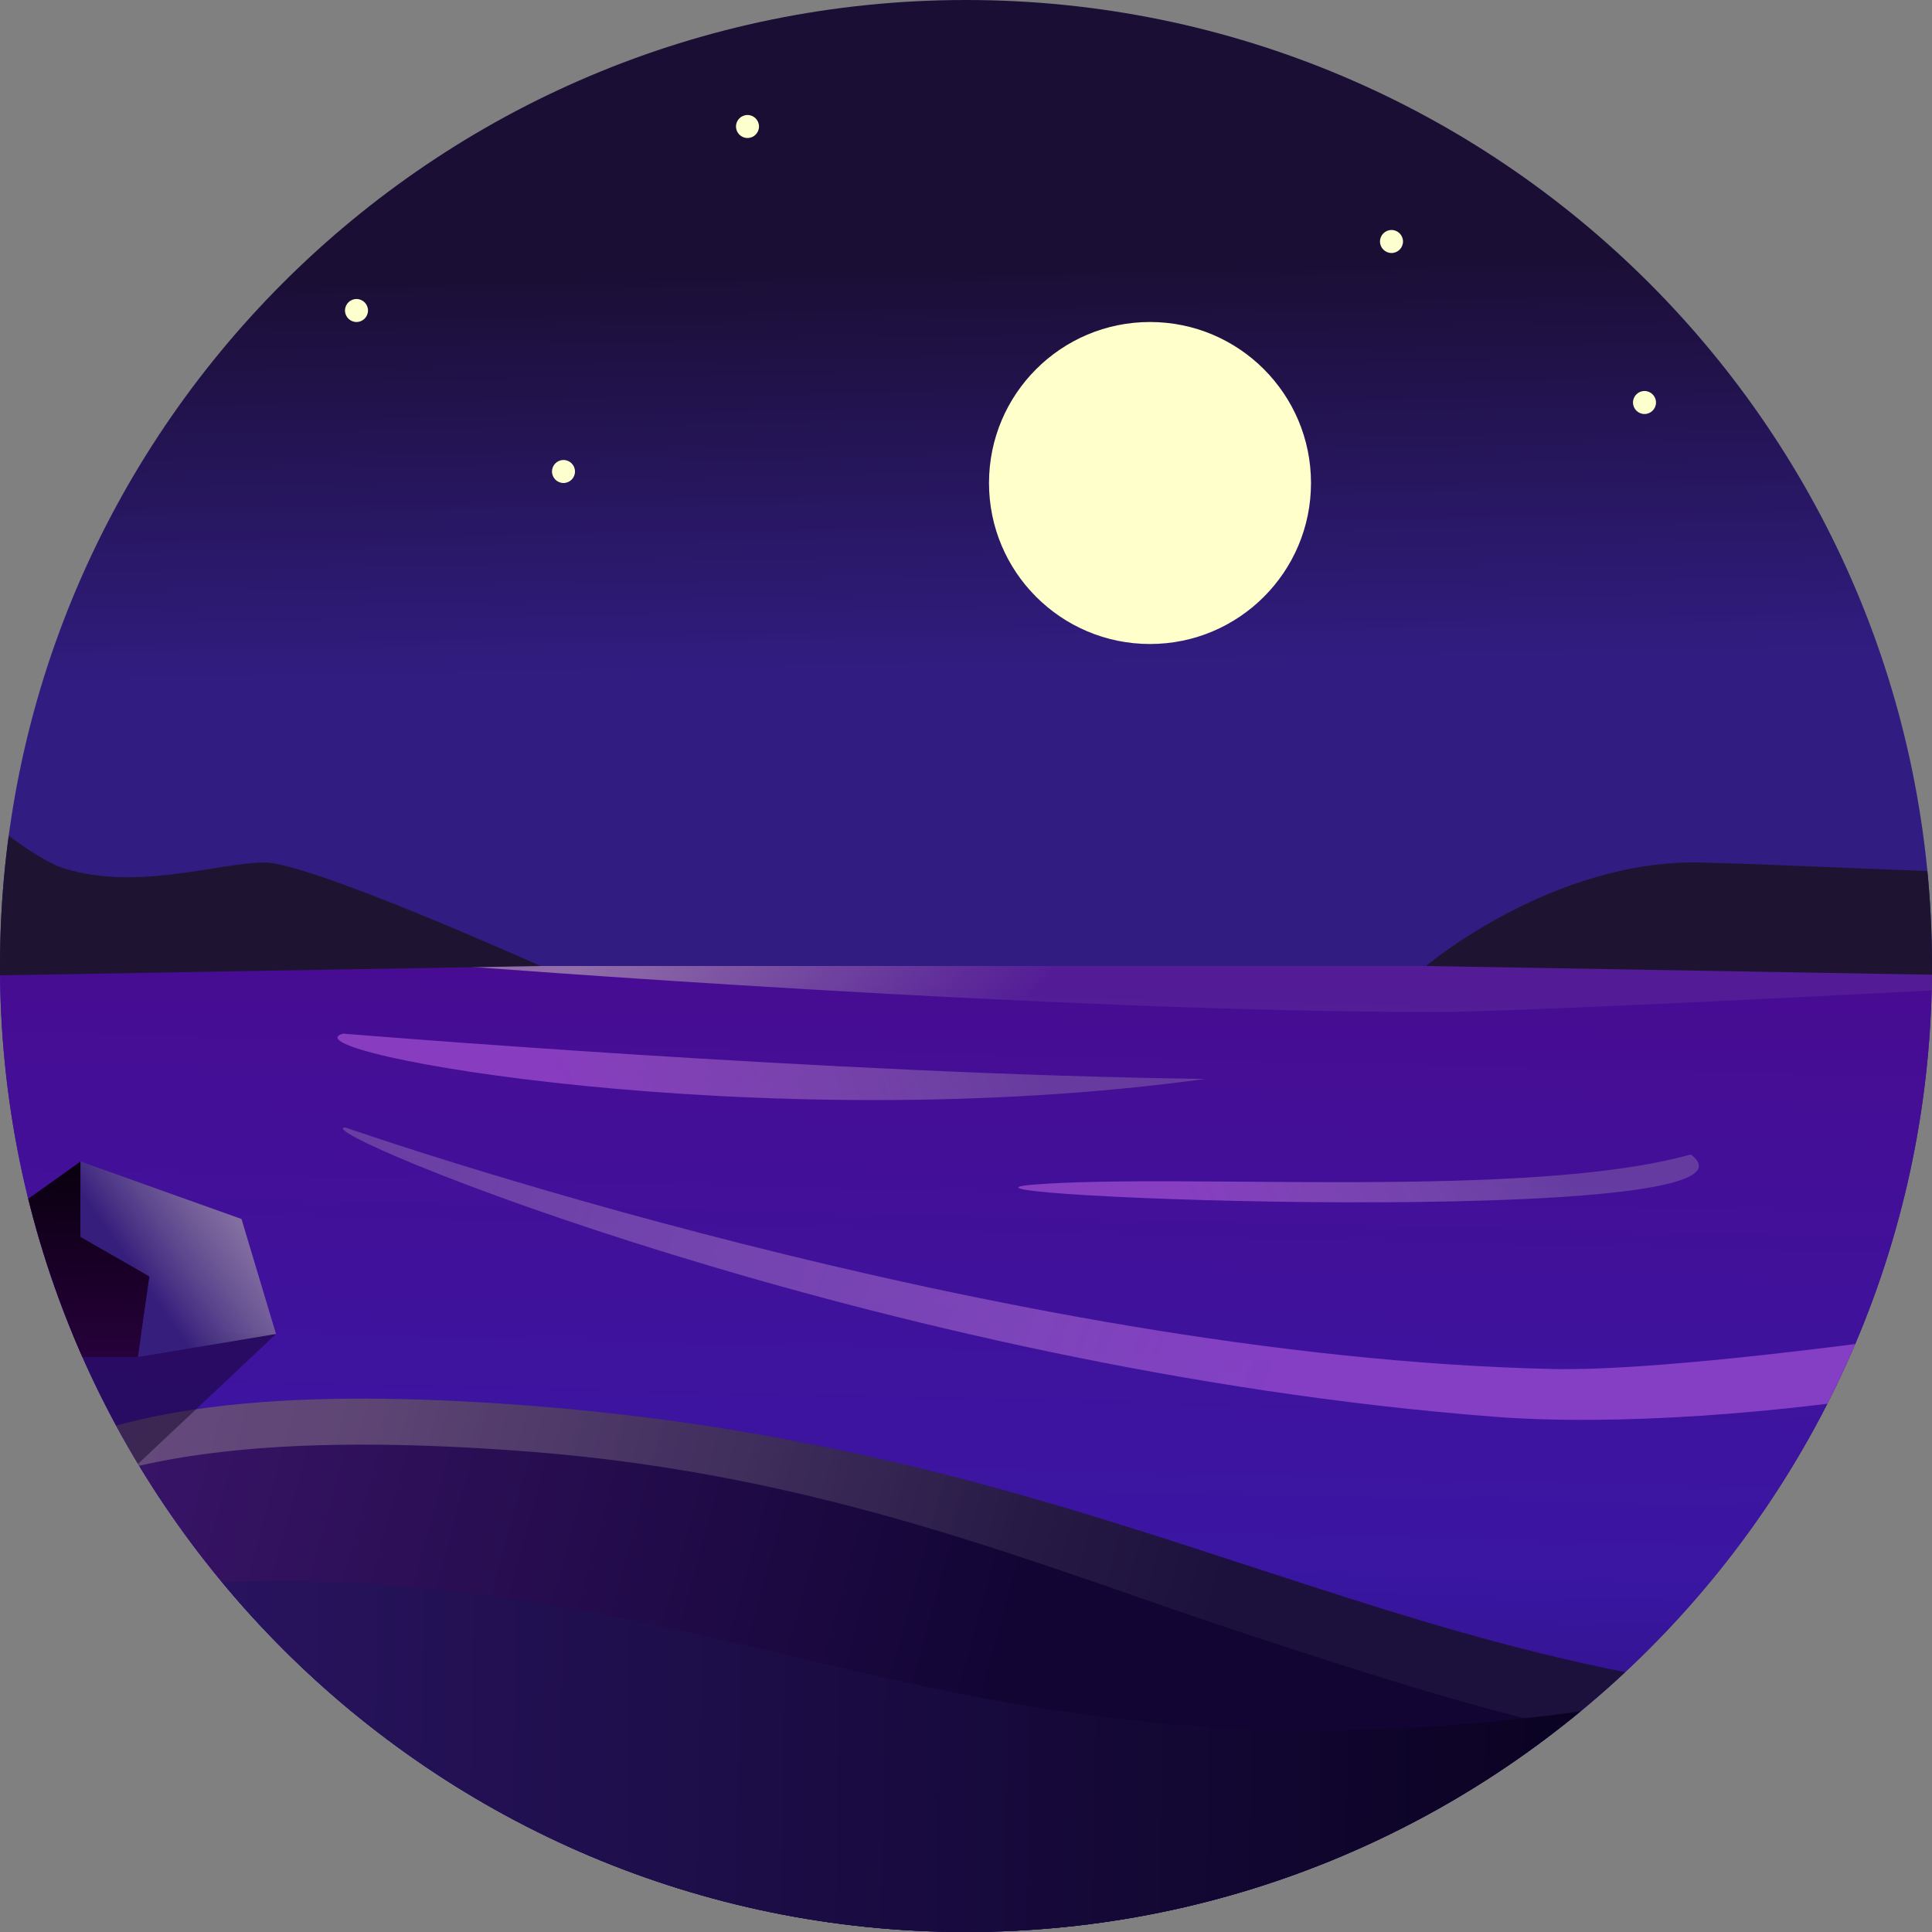 <svg width="84" height="84" viewBox="0 0 84 84" fill="none" xmlns="http://www.w3.org/2000/svg">
<rect x="0" y="0" width="84" height="84" fill="#808080" stroke="none"/>
<g clip-path="url(#clip0_1_1336)">
<path d="M0 42C0 18.804 18.804 0 42 0V0C65.196 0 84 18.804 84 42V42C84 65.196 65.196 84 42 84V84C18.804 84 0 65.196 0 42V42Z" fill="url(#paint0_linear_1_1336)"/>
<path d="M42 84C65.196 84 84 65.196 84 42H0C0 65.196 18.804 84 42 84Z" fill="url(#paint1_linear_1_1336)"/>
<path opacity="0.4" d="M62.5 44C67.905 43.994 104 42 104 42H20C20 42 45.884 44.019 62.5 44Z" fill="url(#paint2_linear_1_1336)"/>
<path opacity="0.4" d="M65 61.6C75.405 62.398 93.737 59.526 98.092 55.841C98.092 55.841 75.488 59.695 67.521 59.522C43.5 59 15.021 49.022 15.021 49.022C13.021 49.022 38.204 59.544 65 61.6Z" fill="url(#paint3_linear_1_1336)"/>
<path opacity="0.4" d="M52.399 46.909C33.179 49.556 12.176 45.731 14.917 44.94C14.917 44.94 36.314 46.713 52.399 46.909Z" fill="url(#paint4_linear_1_1336)"/>
<path opacity="0.4" d="M73.51 50.194C78 53.5 38.5 52 45 51.5C51.5 51 66.5 52.159 73.51 50.194Z" fill="url(#paint5_linear_1_1336)"/>
<path d="M84.138 74.251C77.55 88.828 58.689 100.232 41.652 100.232C29.688 100.232 15.579 94.618 5.929 86.221C3.805 84.372 1.43 80.738 -0.237 77.416C-1.841 74.22 -1.597 65.656 -0.419 64.659C3.936 60.974 12.566 60.312 22.97 61.111C49.766 63.166 61.48 74.04 84.138 74.04V74.251Z" fill="url(#paint6_linear_1_1336)"/>
<path opacity="0.45" d="M82.716 77.026C83.238 76.115 83.714 75.19 84.138 74.251V74.04C72.527 74.04 63.789 71.184 54.423 68.123C45.513 65.211 36.034 62.113 22.97 61.111C12.566 60.312 3.936 60.974 -0.419 64.659V66.659C3.936 62.974 12.566 62.312 22.97 63.111C36.034 64.113 45.513 68.211 54.423 71.123C63.403 74.058 71.805 76.804 82.716 77.026Z" fill="url(#paint7_linear_1_1336)"/>
<path d="M75.355 73.55C71.567 92.474 52.49 109.998 32.464 114.622C18.399 117.869 0.29 111.098 -13.332 103.846C-16.331 102.249 -20.109 98.622 -22.97 95.169C-25.723 91.847 -25.771 84.969 -24.657 83.478C-20.537 77.964 -12.562 71.589 -0.114 69.704C31.942 64.848 39 80.5 75.298 73.302L75.355 73.55Z" fill="url(#paint8_linear_1_1336)"/>
<path d="M3.5 66L12 58H0.5L3.5 66Z" fill="#150529" fill-opacity="0.5"/>
<path d="M99.5 33C96.628 33 95 31.5 91.5 31.5C89.713 31.5 103 35.842 99.5 37.5C96.252 38.674 80.5 37.658 74 37.5C67.5 37.342 62 42 62 42L91 42.5L90 43.5L113.5 44.5V28C113.5 28 109.5 25.208 107 27.5C103.727 30.5 102.372 33 99.5 33Z" fill="#1F1332"/>
<path d="M-14 33C-11.128 33 -9.5 31.5 -6 31.5C-4.213 31.5 -1 36 2.5 37.658C5.748 38.831 9.468 37.5 11.5 37.5C13.5 37.5 23.5 42 23.5 42L-5.5 42.5L-4.5 43.5L-28 44.5V28C-28 28 -24 25.208 -21.5 27.5C-18.227 30.5 -16.872 33 -14 33Z" fill="#1F1332"/>
<path d="M3.5 53.7V50.5L0 53V59H6L6.5 55.5L3.5 53.7Z" fill="url(#paint9_linear_1_1336)"/>
<path d="M3.5 53.78V50.5L10.5 53L12 58L6 59L6.5 55.5L3.5 53.78Z" fill="url(#paint10_linear_1_1336)"/>
<circle cx="50" cy="21" r="7" fill="#FEFFCA"/>
<circle cx="71.5" cy="17.5" r="0.5" fill="#FEFFCF"/>
<circle cx="32.5" cy="5.5" r="0.5" fill="#FEFFCF"/>
<circle cx="24.5" cy="20.5" r="0.5" fill="#FEFFCF"/>
<circle cx="15.5" cy="13.5" r="0.5" fill="#FEFFCF"/>
<circle cx="60.5" cy="10.5" r="0.5" fill="#FEFFCF"/>
</g>
<defs>
<linearGradient id="paint0_linear_1_1336" x1="5" y1="-10" x2="7" y2="96" gradientUnits="userSpaceOnUse">
<stop offset="0.211" stop-color="#1B0E35"/>
<stop offset="0.378" stop-color="#311D82"/>
</linearGradient>
<linearGradient id="paint1_linear_1_1336" x1="42" y1="42" x2="40.5" y2="106.5" gradientUnits="userSpaceOnUse">
<stop stop-color="#470C92"/>
<stop offset="0.398" stop-color="#3A16A3"/>
<stop offset="0.896" stop-color="#140835"/>
</linearGradient>
<linearGradient id="paint2_linear_1_1336" x1="23" y1="44.5" x2="43.663" y2="64.076" gradientUnits="userSpaceOnUse">
<stop stop-color="#FEFFCA"/>
<stop offset="0.528" stop-color="#FEFFCA" stop-opacity="0.17"/>
</linearGradient>
<linearGradient id="paint3_linear_1_1336" x1="55" y1="61" x2="12.721" y2="45.774" gradientUnits="userSpaceOnUse">
<stop stop-color="#ED82FF"/>
<stop offset="1" stop-color="#FEFFCA" stop-opacity="0.46"/>
</linearGradient>
<linearGradient id="paint4_linear_1_1336" x1="25" y1="48.5" x2="43.5" y2="41.5" gradientUnits="userSpaceOnUse">
<stop stop-color="#ED82FF"/>
<stop offset="1" stop-color="#FEFFCA" stop-opacity="0.46"/>
</linearGradient>
<linearGradient id="paint5_linear_1_1336" x1="52.672" y1="54.135" x2="66.928" y2="47.788" gradientUnits="userSpaceOnUse">
<stop stop-color="#ED82FF"/>
<stop offset="1" stop-color="#FEFFCA" stop-opacity="0.46"/>
</linearGradient>
<linearGradient id="paint6_linear_1_1336" x1="78" y1="84.5" x2="-1.569" y2="62.767" gradientUnits="userSpaceOnUse">
<stop offset="0.442" stop-color="#120534"/>
<stop offset="0.916" stop-color="#391468"/>
</linearGradient>
<linearGradient id="paint7_linear_1_1336" x1="70" y1="77" x2="13.5" y2="61" gradientUnits="userSpaceOnUse">
<stop offset="0.32" stop-color="white" stop-opacity="0.1"/>
<stop offset="0.97" stop-color="#FEFFCA" stop-opacity="0.5"/>
</linearGradient>
<linearGradient id="paint8_linear_1_1336" x1="69.512" y1="84.704" x2="-28.058" y2="83.086" gradientUnits="userSpaceOnUse">
<stop stop-color="#0A0221"/>
<stop offset="0.66" stop-color="#2A1563"/>
</linearGradient>
<linearGradient id="paint9_linear_1_1336" x1="2.25" y1="50.5" x2="2" y2="64" gradientUnits="userSpaceOnUse">
<stop stop-color="#09000E"/>
<stop offset="1" stop-color="#380156"/>
</linearGradient>
<linearGradient id="paint10_linear_1_1336" x1="2" y1="57" x2="15" y2="48" gradientUnits="userSpaceOnUse">
<stop offset="0.264" stop-color="#361E7C"/>
<stop offset="0.896" stop-color="#FEFFCA" stop-opacity="0.5"/>
</linearGradient>
<clipPath id="clip0_1_1336">
<path d="M0 42C0 18.804 18.804 0 42 0V0C65.196 0 84 18.804 84 42V42C84 65.196 65.196 84 42 84V84C18.804 84 0 65.196 0 42V42Z" fill="white"/>
</clipPath>
</defs>
</svg>
